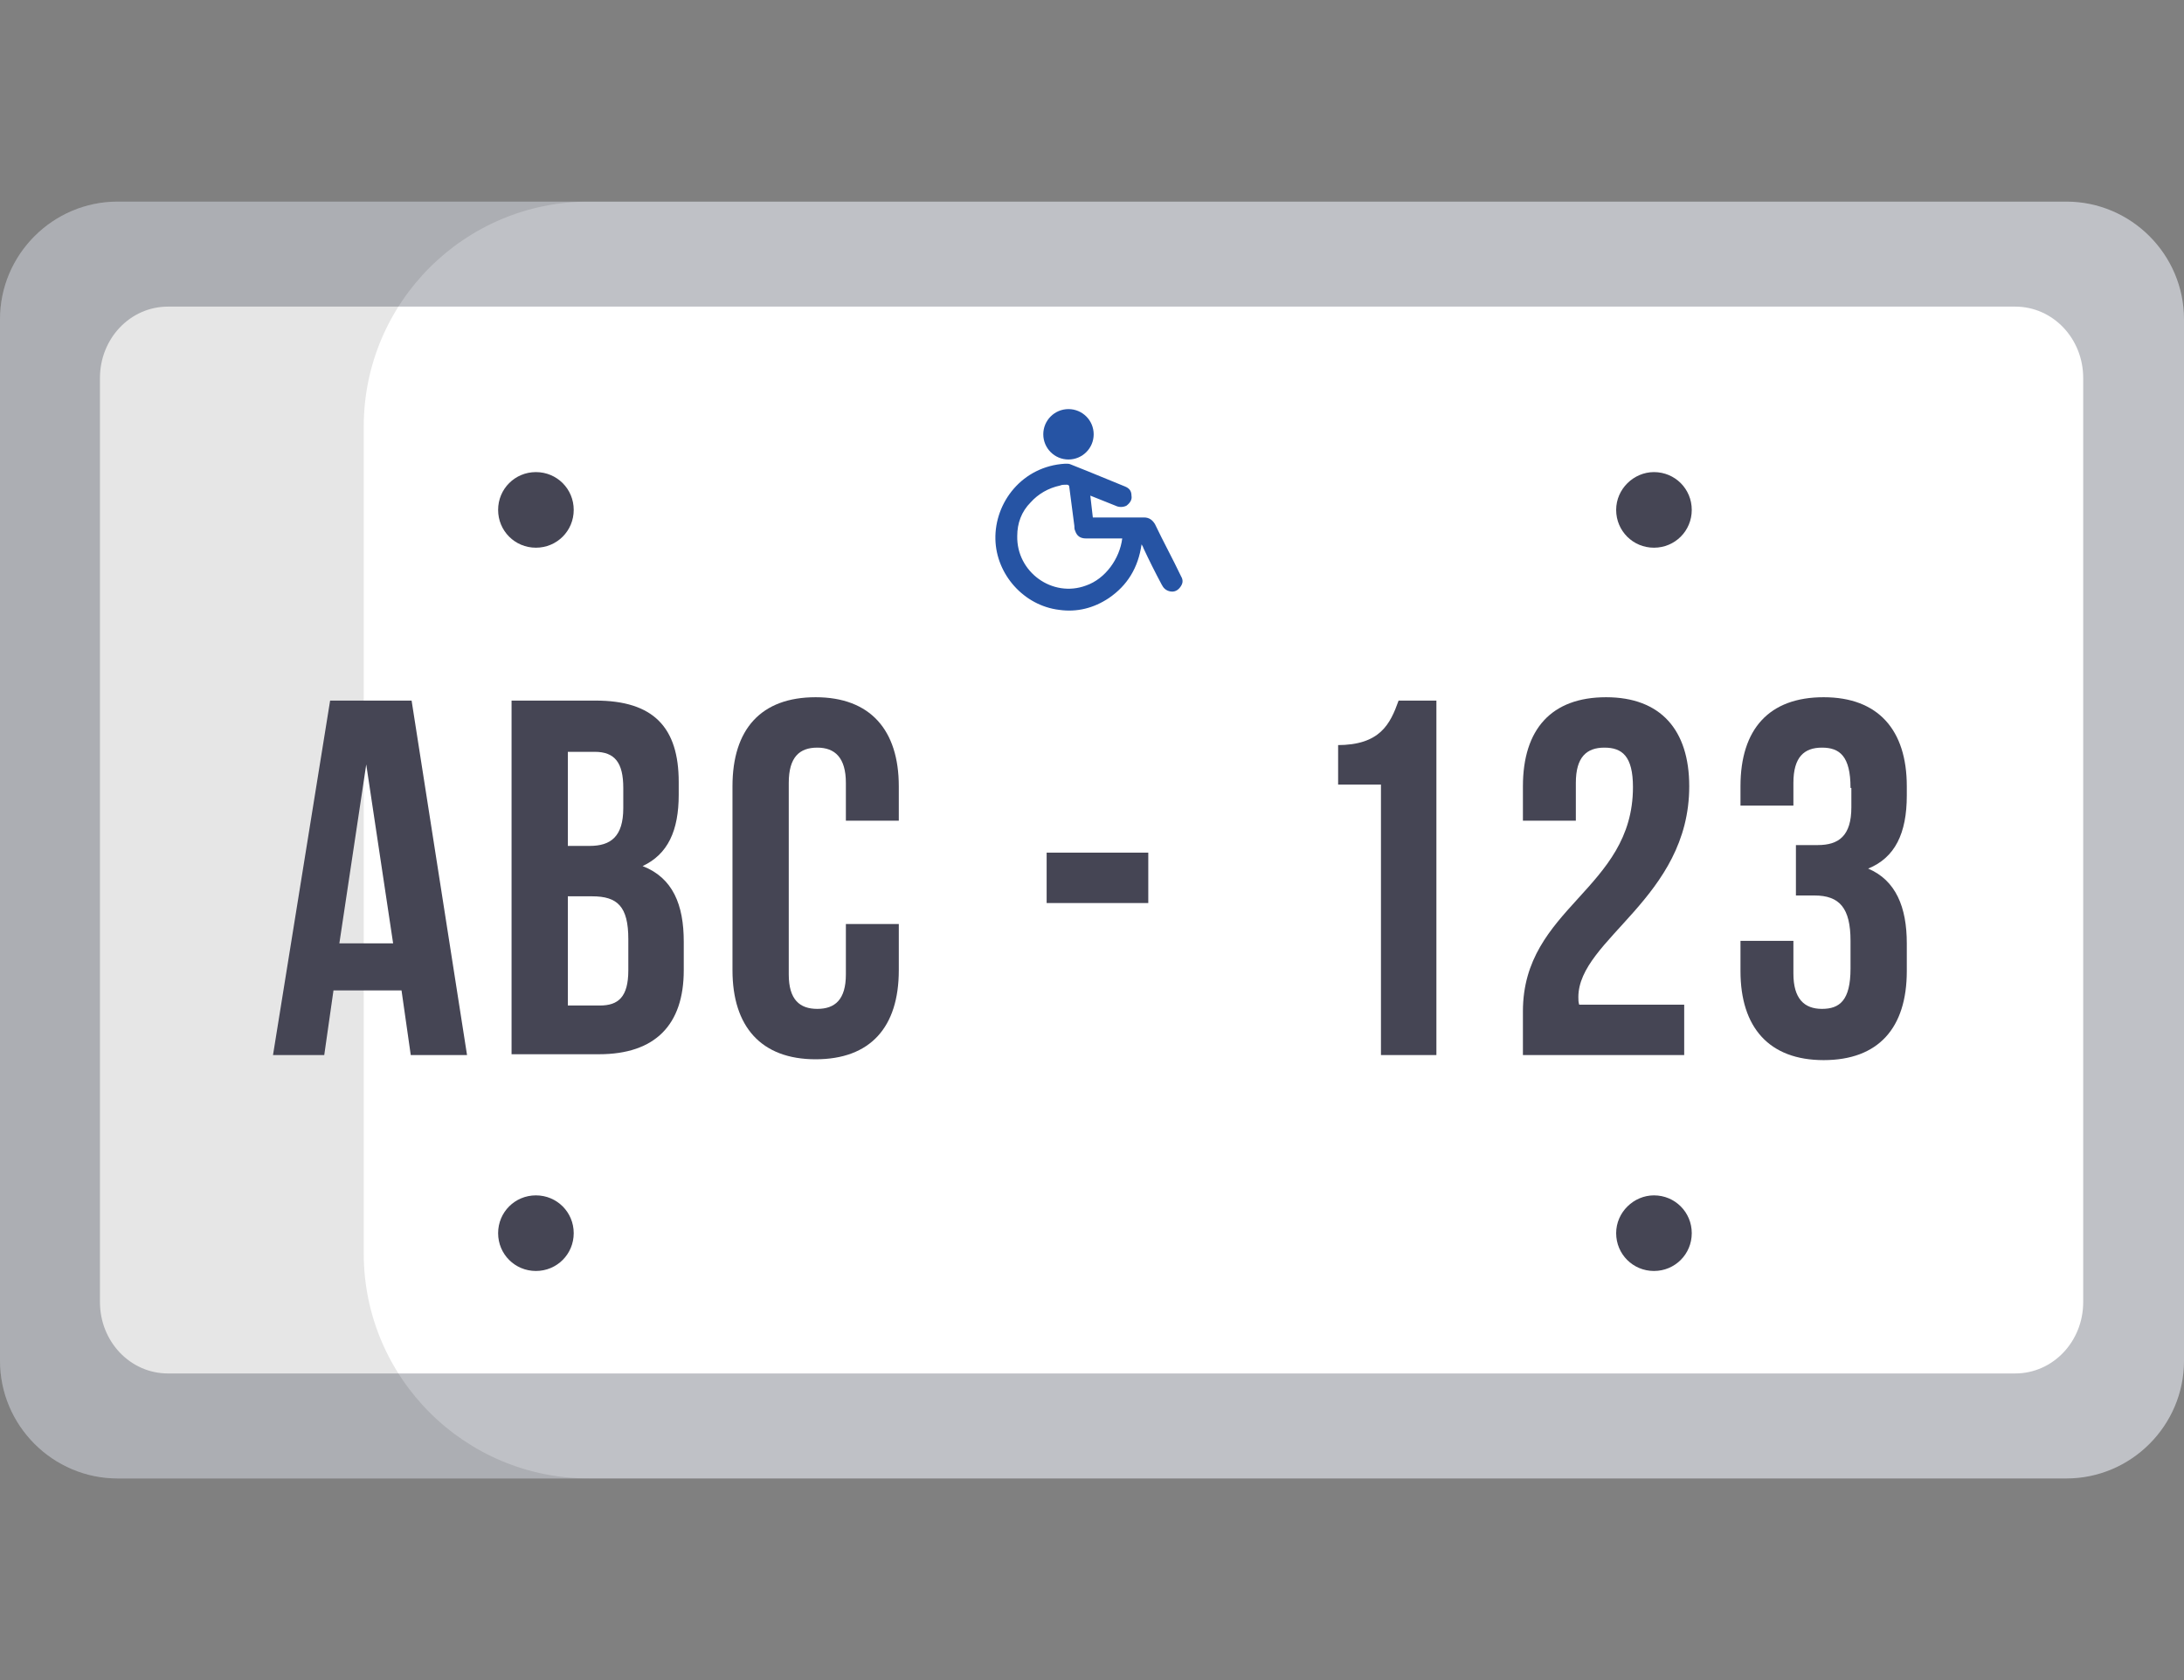 <?xml version="1.0" encoding="utf-8"?>
<!-- Generator: Adobe Illustrator 27.3.1, SVG Export Plug-In . SVG Version: 6.00 Build 0)  -->
<svg version="1.1" id="圖層_1" xmlns="http://www.w3.org/2000/svg" xmlns:xlink="http://www.w3.org/1999/xlink" x="0px" y="0px"
	 viewBox="0 0 260 200" style="enable-background:new 0 0 260 200;" xml:space="preserve">
<rect x="0" y="0" width="260" height="200" fill="#808080" stroke="none"/>
<style type="text/css">
	.st0{fill:#BFC1C6;}
	.st1{fill:#FFFFFF;}
	.st2{opacity:0.1;fill:#040000;enable-background:new    ;}
	.st3{fill:#454554;}
	.st4{fill:#2654A4;}
</style>
<g>
	<path class="st0" d="M246,24H14C6.3,24,0,30.3,0,38v124c0,7.7,6.3,14,14,14h232c7.7,0,14-6.3,14-14V38C260,30.3,253.7,24,246,24z"
		/>
	<path class="st1" d="M20,163.5c-4.5,0-8.1-3.8-8.1-8.5V45c0-4.7,3.6-8.5,8.1-8.5h219.9c4.5,0,8.1,3.8,8.1,8.5V155
		c0,4.7-3.6,8.5-8.1,8.5H20L20,163.5z"/>
	<path class="st2" d="M43.3,149.2V50.8C43.3,36,55.3,24,70.1,24H14C6.3,24,0,30.3,0,38v124c0,7.7,6.3,14,14,14h56.1
		C55.3,176,43.3,164,43.3,149.2z"/>
	<g>
		<g>
			<path class="st3" d="M55.6,125.6h-6.7l-1.1-7.7h-8.1l-1.1,7.7h-6.1l6.8-42.2h9.7L55.6,125.6z M40.4,112.3h6.4l-3.2-21.3
				L40.4,112.3z"/>
			<path class="st3" d="M80.8,93.1v1.5c0,4.3-1.3,7.1-4.3,8.5c3.6,1.4,4.9,4.6,4.9,9v3.4c0,6.5-3.4,10-10.1,10H60.9V83.4h10
				C77.8,83.4,80.8,86.6,80.8,93.1z M67.6,89.5v11.2h2.6c2.5,0,4-1.1,4-4.5v-2.4c0-3-1-4.3-3.4-4.3H67.6z M67.6,106.7v13h3.8
				c2.2,0,3.4-1,3.4-4.2v-3.7c0-3.9-1.3-5.1-4.3-5.1L67.6,106.7L67.6,106.7L67.6,106.7z"/>
			<path class="st3" d="M107,109.9v5.6c0,6.8-3.4,10.6-9.9,10.6c-6.5,0-9.9-3.9-9.9-10.6V93.6c0-6.8,3.4-10.6,9.9-10.6
				c6.5,0,9.9,3.9,9.9,10.6v4.1h-6.3v-4.5c0-3-1.3-4.2-3.4-4.2c-2.1,0-3.4,1.1-3.4,4.2v22.8c0,3,1.3,4.1,3.4,4.1
				c2.1,0,3.4-1.1,3.4-4.1v-6H107L107,109.9z"/>
			<path class="st3" d="M124.6,101.5h12.1v6h-12.1V101.5z"/>
			<path class="st3" d="M159.2,88.7c5.1,0,6.3-2.5,7.3-5.3h4.5v42.2h-6.6V93.4h-5.1V88.7L159.2,88.7z"/>
			<path class="st3" d="M191,89c-2.1,0-3.4,1.1-3.4,4.2v4.5h-6.3v-4.1c0-6.8,3.4-10.6,9.9-10.6c6.5,0,9.9,3.9,9.9,10.6
				c0,13.3-13.2,18.2-13.2,25.1c0,0.3,0,0.6,0.1,0.9h12.5v6h-19.2v-5.2c0-12.4,13.1-14.5,13.1-26.7C194.4,90,193.1,89,191,89z"/>
			<path class="st3" d="M220.3,93.8c0-3.8-1.3-4.8-3.4-4.8c-2.1,0-3.4,1.1-3.4,4.2v2.7h-6.3v-2.3c0-6.8,3.4-10.6,9.9-10.6
				c6.5,0,9.9,3.9,9.9,10.6v1.1c0,4.5-1.4,7.4-4.6,8.7c3.3,1.4,4.6,4.6,4.6,8.9v3.3c0,6.8-3.4,10.6-9.9,10.6
				c-6.5,0-9.9-3.9-9.9-10.6V112h6.3v3.9c0,3,1.3,4.2,3.4,4.2c2.1,0,3.4-1,3.4-4.8V112c0-3.9-1.3-5.4-4.3-5.4h-2.2v-6h2.6
				c2.5,0,4-1.1,4-4.5V93.8L220.3,93.8z"/>
			<path class="st3" d="M63.8,56.2c2.5,0,4.5,2,4.5,4.5c0,2.5-2,4.5-4.5,4.5c-2.5,0-4.5-2-4.5-4.5C59.3,58.2,61.3,56.2,63.8,56.2z"
				/>
			<path class="st3" d="M63.8,142.3c2.5,0,4.5,2,4.5,4.5c0,2.5-2,4.5-4.5,4.5c-2.5,0-4.5-2-4.5-4.5
				C59.3,144.3,61.3,142.3,63.8,142.3z"/>
			<path class="st3" d="M196.9,56.2c2.5,0,4.5,2,4.5,4.5c0,2.5-2,4.5-4.5,4.5c-2.5,0-4.5-2-4.5-4.5
				C192.4,58.2,194.5,56.2,196.9,56.2z"/>
			<path class="st3" d="M196.9,142.3c2.5,0,4.5,2,4.5,4.5c0,2.5-2,4.5-4.5,4.5c-2.5,0-4.5-2-4.5-4.5
				C192.4,144.3,194.5,142.3,196.9,142.3z"/>
		</g>
		<g id="XMLID_00000142890159033249086450000015443430851084262793_">
			<circle id="XMLID_00000021102703322668541440000007367721958995444882_" class="st4" cx="127.2" cy="51.7" r="3"/>
			<g id="XMLID_00000062907920897666696080000014381864305399335865_">
				<path id="XMLID_00000160871803676649876740000000809618477394257283_" class="st4" d="M140.6,68.6c-1-2.1-2.1-4.1-3.1-6.2
					c-0.3-0.5-0.7-0.8-1.3-0.8c-1.9,0-3.8,0-5.7,0c-0.1,0-0.3,0-0.4,0c-0.1-0.9-0.2-1.7-0.3-2.6l0,0c1,0.4,2,0.8,3,1.2
					c0.4,0.2,0.9,0.2,1.3,0c0.4-0.3,0.7-0.7,0.6-1.2c0-0.6-0.3-0.9-0.8-1.1c-1.5-0.6-2.9-1.2-4.4-1.8c-0.7-0.3-1.3-0.5-2-0.8
					c-0.2-0.1-0.4-0.1-0.5-0.1c0,0-0.2,0-0.2,0c-5.1,0.3-8.4,4.6-8.3,9c0.1,4.2,3.4,7.9,7.6,8.4c2.1,0.3,4.1-0.2,5.9-1.4
					c2.2-1.5,3.5-3.6,3.9-6.4c0.1,0.2,0.2,0.3,0.2,0.4c0.7,1.5,1.4,2.9,2.2,4.4c0.2,0.4,0.5,0.7,1,0.8c0.5,0.1,0.9-0.1,1.2-0.5
					C140.8,69.5,140.9,69.1,140.6,68.6z M129.3,69.7c-4,1.5-8.3-1.6-8.2-5.9c0-1.5,0.5-2.9,1.6-4c0.9-1,2.1-1.7,3.5-2
					c0.2-0.1,0.5-0.1,0.8-0.1c0.2,0,0.3,0.1,0.3,0.3c0.2,1.5,0.4,3.1,0.6,4.6c0,0.2,0,0.4,0.1,0.6c0.2,0.6,0.6,0.9,1.3,0.9
					c1.3,0,2.6,0,3.9,0c0.1,0,0.3,0,0.4,0C133.3,66.5,131.6,68.9,129.3,69.7z"/>
			</g>
		</g>
	</g>
</g>
</svg>
